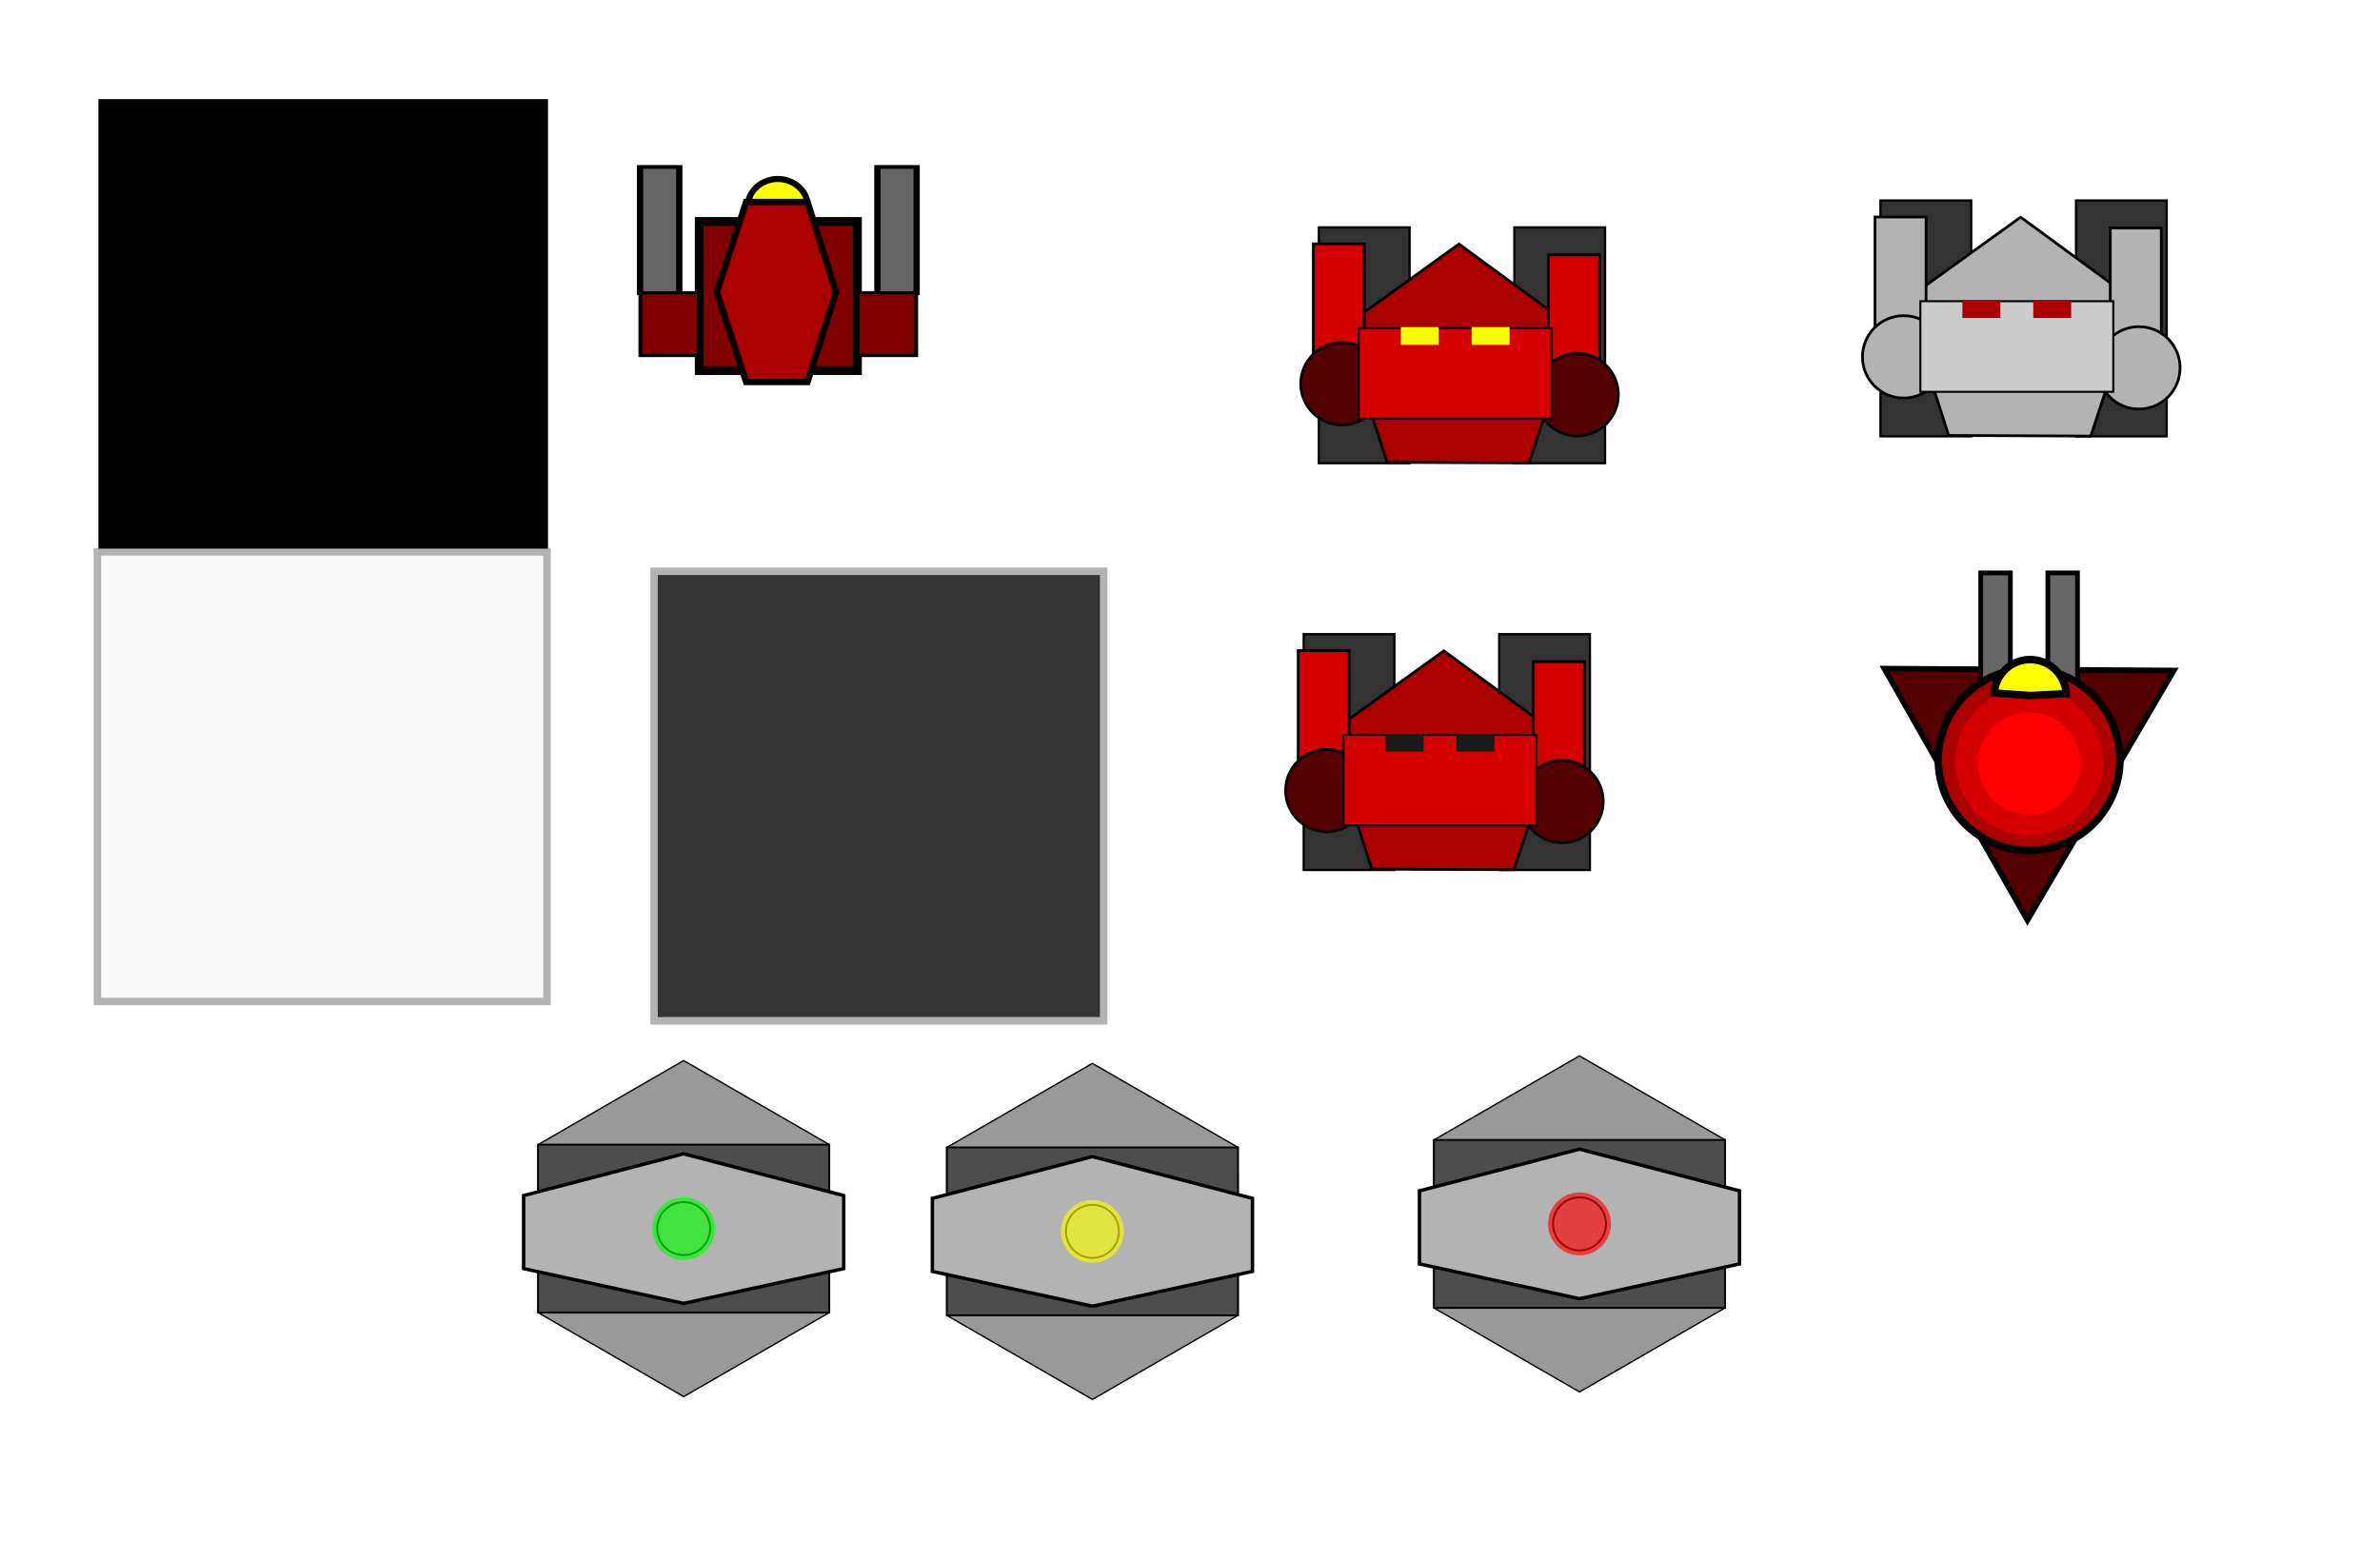 <?xml version="1.0" encoding="UTF-8" standalone="no"?>
<!-- Created with Inkscape (http://www.inkscape.org/) -->

<svg
   xmlns:dc="http://purl.org/dc/elements/1.1/"
   xmlns:cc="http://creativecommons.org/ns#"
   xmlns:rdf="http://www.w3.org/1999/02/22-rdf-syntax-ns#"
   xmlns:svg="http://www.w3.org/2000/svg"
   xmlns="http://www.w3.org/2000/svg"
   xmlns:sodipodi="http://sodipodi.sourceforge.net/DTD/sodipodi-0.dtd"
   xmlns:inkscape="http://www.inkscape.org/namespaces/inkscape"
   width="1270.421"
   height="832.756"
   viewBox="0 0 635.211 416.378"
   version="1.1"
   id="svg8"
   sodipodi:docname="art_sheet.svg"
   inkscape:version="0.92.1 15371">
  <defs
     id="defs2" />
  <sodipodi:namedview
     id="base"
     pagecolor="#ffffff"
     bordercolor="#666666"
     borderopacity="1.0"
     inkscape:pageopacity="0.0"
     inkscape:pageshadow="2"
     inkscape:zoom="0.49497475"
     inkscape:cx="710.18464"
     inkscape:cy="532.21023"
     inkscape:document-units="px"
     inkscape:current-layer="layer1"
     showgrid="false"
     units="px"
     inkscape:pagecheckerboard="false"
     inkscape:window-width="1301"
     inkscape:window-height="744"
     inkscape:window-x="65"
     inkscape:window-y="24"
     inkscape:window-maximized="1"
     fit-margin-top="50"
     fit-margin-right="50"
     fit-margin-bottom="50"
     fit-margin-left="50"
     objecttolerance="5"
     guidetolerance="5"
     gridtolerance="5" />
  <g
     inkscape:label="Layer 1"
     inkscape:groupmode="layer"
     id="layer1"
     transform="translate(103.173,-83.589)">
    <g
       id="g7293">
      <g
         inkscape:export-ydpi="181.25"
         inkscape:export-xdpi="181.25"
         transform="translate(91.82,-37.985)"
         id="g3961">
        <rect
           style="fill:#333333;stroke:#000000;stroke-width:0.604"
           id="rect3734-7-2"
           width="24.213"
           height="62.956"
           x="306.903"
           y="175.096"
           inkscape:export-xdpi="181.25"
           inkscape:export-ydpi="181.25" />
        <rect
           style="fill:#333333;stroke:#000000;stroke-width:0.604"
           id="rect3734-7-5-7"
           width="24.213"
           height="62.956"
           x="359.082"
           y="175.096"
           inkscape:export-xdpi="181.25"
           inkscape:export-ydpi="181.25" />
        <path
           sodipodi:type="star"
           style="fill:#b3b3b3;stroke:#000000;stroke-width:0.733"
           id="path3804-0"
           sodipodi:sides="5"
           sodipodi:cx="344.1705"
           sodipodi:cy="211.80847"
           sodipodi:r1="32.25742"
           sodipodi:r2="26.096798"
           sodipodi:arg1="0.94677327"
           sodipodi:arg2="1.5750918"
           inkscape:flatsided="true"
           inkscape:rounded="0"
           inkscape:randomized="0"
           d="m 363.019,237.986 -37.921,-0.163 -11.563,-36.115 30.774,-22.157 30.583,22.421 z"
           inkscape:transform-center-x="-0.04283409"
           inkscape:transform-center-y="-3.0395667"
           inkscape:export-xdpi="181.25"
           inkscape:export-ydpi="181.25" />
        <g
           transform="matrix(1.466,0,0,1.466,-157.608,-55.853)"
           id="g3834-9"
           inkscape:export-xdpi="181.25"
           inkscape:export-ydpi="181.25">
          <rect
             y="160.54"
             x="315.863"
             height="22.143"
             width="9.286"
             id="rect3806-3"
             style="fill:#b3b3b3;stroke:#000000;stroke-width:0.5" />
          <circle
             r="7.5"
             cy="186.014"
             cx="321.071"
             id="path3808-60"
             style="fill:#b3b3b3;stroke:#000000;stroke-width:0.5" />
        </g>
        <g
           transform="matrix(1.466,0,0,1.466,-157.608,-55.853)"
           id="g3830-6"
           inkscape:export-xdpi="181.25"
           inkscape:export-ydpi="181.25">
          <rect
             y="162.54"
             x="358.687"
             height="22.143"
             width="9.286"
             id="rect3806-5-2"
             style="fill:#b3b3b3;stroke:#000000;stroke-width:0.5" />
          <circle
             r="7.5"
             cy="188.014"
             cx="363.896"
             id="path3808-6-6"
             style="fill:#b3b3b3;stroke:#000000;stroke-width:0.5" />
        </g>
        <g
           transform="matrix(1.466,0,0,1.466,-157.608,-55.853)"
           id="g3889-1"
           inkscape:export-xdpi="181.25"
           inkscape:export-ydpi="181.25">
          <rect
             y="175.874"
             x="324.113"
             height="16.499"
             width="35.127"
             id="rect3734-2-8"
             style="fill:#cccccc;stroke:#000000;stroke-width:0.373" />
          <g
             transform="translate(0.662,-0.186)"
             id="g3883-7">
            <rect
               style="fill:#aa0000;stroke:none;stroke-width:0.073"
               id="rect3734-2-9-9"
               width="6.902"
               height="3.242"
               x="331.113"
               y="175.874" />
            <rect
               style="fill:#aa0000;stroke:none;stroke-width:0.073"
               id="rect3734-2-9-1-2"
               width="6.902"
               height="3.242"
               x="344.015"
               y="175.874" />
          </g>
        </g>
      </g>
      <rect
         inkscape:export-ydpi="181.25"
         inkscape:export-xdpi="181.25"
         y="108.589"
         x="376.282"
         height="120"
         width="120"
         id="rect3945"
         style="fill:none;stroke:none;stroke-width:0.5" />
    </g>
    <g
       id="g7267">
      <path
         inkscape:export-ydpi="99.999992"
         inkscape:export-xdpi="99.999992"
         d="m 227.243,434.729 -38.84,22.441 -38.855,-22.416 -0.014,-44.857 38.84,-22.441 38.855,22.416 z"
         inkscape:randomized="0"
         inkscape:rounded="0"
         inkscape:flatsided="true"
         sodipodi:arg2="1.0468771"
         sodipodi:arg1="0.52327832"
         sodipodi:r2="38.847397"
         sodipodi:r1="44.857109"
         sodipodi:cy="412.31268"
         sodipodi:cx="188.3884"
         sodipodi:sides="6"
         id="path3966"
         style="fill:#999999;stroke:#000000;stroke-width:0.37"
         sodipodi:type="star" />
      <rect
         inkscape:export-ydpi="99.999992"
         inkscape:export-xdpi="99.999992"
         y="389.897"
         x="149.534"
         height="44.832"
         width="77.709"
         id="rect4775"
         style="fill:#4d4d4d;stroke:#000000;stroke-width:0.5" />
      <path
         inkscape:export-ydpi="99.999992"
         inkscape:export-xdpi="99.999992"
         sodipodi:nodetypes="ccccccc"
         inkscape:connector-curvature="0"
         id="rect3963"
         d="m 145.673,403.493 42.715,-11.143 42.715,11.143 1e-5,19.5 -42.715,9.286 -42.715,-9.286 z"
         style="fill:#b3b3b3;stroke:#000000;stroke-width:0.919" />
      <circle
         inkscape:export-ydpi="99.999992"
         inkscape:export-xdpi="99.999992"
         r="7.071"
         cy="412.313"
         cx="188.388"
         id="path4773"
         style="fill:none;stroke:#000000;stroke-width:0.5" />
      <circle
         inkscape:export-ydpi="99.999992"
         inkscape:export-xdpi="99.999992"
         r="8.394"
         cy="412.313"
         cx="188.388"
         id="path4773-0"
         style="fill:#ffff00;fill-opacity:0.635;stroke:none;stroke-width:0.594" />
    </g>
    <rect
       style="fill:none;stroke:none;stroke-width:0.5"
       id="rect3945-3"
       width="120"
       height="120"
       x="387.038"
       y="354.967"
       inkscape:export-xdpi="181.25"
       inkscape:export-ydpi="181.25" />
    <rect
       style="fill:none;stroke:none;stroke-width:0.5"
       id="rect3945-3-1"
       width="120"
       height="120"
       x="128.388"
       y="352.313"
       inkscape:export-xdpi="99.999992"
       inkscape:export-ydpi="99.999992" />
    <g
       id="g7275">
      <path
         inkscape:export-ydpi="99.999992"
         inkscape:export-xdpi="99.999992"
         d="m 357.243,432.729 -38.84,22.441 -38.855,-22.416 -0.014,-44.857 38.84,-22.441 38.855,22.416 z"
         inkscape:randomized="0"
         inkscape:rounded="0"
         inkscape:flatsided="true"
         sodipodi:arg2="1.0468771"
         sodipodi:arg1="0.52327832"
         sodipodi:r2="38.847397"
         sodipodi:r1="44.857109"
         sodipodi:cy="410.31268"
         sodipodi:cx="318.3884"
         sodipodi:sides="6"
         id="path3966-0"
         style="fill:#999999;stroke:#000000;stroke-width:0.37"
         sodipodi:type="star" />
      <rect
         inkscape:export-ydpi="99.999992"
         inkscape:export-xdpi="99.999992"
         y="387.897"
         x="279.534"
         height="44.832"
         width="77.709"
         id="rect4775-3"
         style="fill:#4d4d4d;stroke:#000000;stroke-width:0.5" />
      <path
         inkscape:export-ydpi="99.999992"
         inkscape:export-xdpi="99.999992"
         sodipodi:nodetypes="ccccccc"
         inkscape:connector-curvature="0"
         id="rect3963-6"
         d="m 275.673,401.493 42.715,-11.143 42.715,11.143 1e-5,19.5 -42.715,9.286 -42.715,-9.286 z"
         style="fill:#b3b3b3;stroke:#000000;stroke-width:0.919" />
      <circle
         inkscape:export-ydpi="99.999992"
         inkscape:export-xdpi="99.999992"
         r="7.071"
         cy="410.313"
         cx="318.388"
         id="path4773-1"
         style="fill:none;stroke:#000000;stroke-width:0.5" />
      <circle
         inkscape:export-ydpi="99.999992"
         inkscape:export-xdpi="99.999992"
         r="8.394"
         cy="410.313"
         cx="318.388"
         id="path4773-0-0"
         style="fill:#ff0000;fill-opacity:0.635;stroke:none;stroke-width:0.594" />
      <rect
         inkscape:export-ydpi="99.999992"
         inkscape:export-xdpi="99.999992"
         y="350.313"
         x="258.388"
         height="120"
         width="120"
         id="rect3945-3-1-6"
         style="fill:none;stroke:none;stroke-width:0.5" />
    </g>
    <g
       id="g7260">
      <path
         inkscape:export-ydpi="99.999992"
         inkscape:export-xdpi="99.999992"
         d="m 118.152,433.98 -38.84,22.441 -38.855,-22.416 -0.014,-44.857 38.84,-22.441 38.855,22.416 z"
         inkscape:randomized="0"
         inkscape:rounded="0"
         inkscape:flatsided="true"
         sodipodi:arg2="1.0468771"
         sodipodi:arg1="0.52327832"
         sodipodi:r2="38.847397"
         sodipodi:r1="44.857109"
         sodipodi:cy="411.56393"
         sodipodi:cx="79.296974"
         sodipodi:sides="6"
         id="path3966-3"
         style="fill:#999999;stroke:#000000;stroke-width:0.37"
         sodipodi:type="star" />
      <rect
         inkscape:export-ydpi="99.999992"
         inkscape:export-xdpi="99.999992"
         y="389.148"
         x="40.442"
         height="44.832"
         width="77.709"
         id="rect4775-2"
         style="fill:#4d4d4d;stroke:#000000;stroke-width:0.5" />
      <path
         inkscape:export-ydpi="99.999992"
         inkscape:export-xdpi="99.999992"
         sodipodi:nodetypes="ccccccc"
         inkscape:connector-curvature="0"
         id="rect3963-0"
         d="m 36.582,402.745 42.715,-11.143 42.715,11.143 10e-6,19.5 -42.715,9.286 -42.715,-9.286 z"
         style="fill:#b3b3b3;stroke:#000000;stroke-width:0.919" />
      <circle
         inkscape:export-ydpi="99.999992"
         inkscape:export-xdpi="99.999992"
         r="7.071"
         cy="411.564"
         cx="79.297"
         id="path4773-6"
         style="fill:none;stroke:#000000;stroke-width:0.5" />
      <circle
         inkscape:export-ydpi="99.999992"
         inkscape:export-xdpi="99.999992"
         r="8.394"
         cy="411.564"
         cx="79.297"
         id="path4773-0-1"
         style="fill:#00ff00;fill-opacity:0.635;stroke:none;stroke-width:0.594" />
      <rect
         inkscape:export-ydpi="99.999992"
         inkscape:export-xdpi="99.999992"
         y="351.564"
         x="19.297"
         height="120"
         width="120"
         id="rect3945-3-1-5"
         style="fill:none;stroke:none;stroke-width:0.5" />
    </g>
    <g
       id="g5116"
       inkscape:export-filename="/home/bcperea/Downloads/DefaultEnemySprite.png"
       inkscape:export-xdpi="100"
       inkscape:export-ydpi="100">
      <rect
         inkscape:export-ydpi="181.25"
         inkscape:export-xdpi="181.25"
         y="144.286"
         x="248.819"
         height="62.956"
         width="24.213"
         id="rect3734-7-2-4"
         style="fill:#333333;stroke:#000000;stroke-width:0.604" />
      <rect
         inkscape:export-ydpi="181.25"
         inkscape:export-xdpi="181.25"
         y="144.286"
         x="300.998"
         height="62.956"
         width="24.213"
         id="rect3734-7-5-7-3"
         style="fill:#333333;stroke:#000000;stroke-width:0.604" />
      <path
         inkscape:export-ydpi="181.25"
         inkscape:export-xdpi="181.25"
         inkscape:transform-center-y="-3.0395667"
         inkscape:transform-center-x="-0.04283409"
         d="m 304.935,207.177 -37.921,-0.163 -11.563,-36.115 30.774,-22.157 30.583,22.421 z"
         inkscape:randomized="0"
         inkscape:rounded="0"
         inkscape:flatsided="true"
         sodipodi:arg2="1.5750918"
         sodipodi:arg1="0.94677327"
         sodipodi:r2="26.096798"
         sodipodi:r1="32.25742"
         sodipodi:cy="180.99883"
         sodipodi:cx="286.0867"
         sodipodi:sides="5"
         id="path3804-0-0"
         style="fill:#aa0000;stroke:#000000;stroke-width:0.733"
         sodipodi:type="star" />
      <g
         id="g5089">
        <rect
           style="fill:#d40000;stroke:#000000;stroke-width:0.733"
           id="rect3806-3-8"
           width="13.613"
           height="32.461"
           x="247.353"
           y="148.684" />
        <circle
           style="fill:#550000;stroke:#000000;stroke-width:0.733"
           id="path3808-60-6"
           cx="254.989"
           cy="186.028"
           r="10.995" />
      </g>
      <g
         id="g5093">
        <rect
           style="fill:#d40000;stroke:#000000;stroke-width:0.733"
           id="rect3806-5-2-8"
           width="13.613"
           height="32.461"
           x="310.132"
           y="151.616" />
        <circle
           style="fill:#550000;stroke:#000000;stroke-width:0.733"
           id="path3808-6-6-4"
           cx="317.768"
           cy="188.96"
           r="10.995" />
      </g>
      <g
         id="g5099">
        <rect
           style="fill:#d40000;stroke:#000000;stroke-width:0.546"
           id="rect3734-2-8-1"
           width="51.496"
           height="24.187"
           x="259.448"
           y="171.163" />
        <g
           id="g3883-7-4"
           transform="matrix(1.466,0,0,1.466,-214.721,-86.936)"
           style="fill:#ffff00">
          <rect
             y="175.874"
             x="331.113"
             height="3.242"
             width="6.902"
             id="rect3734-2-9-9-9"
             style="fill:#ffff00;stroke:none;stroke-width:0.073" />
          <rect
             y="175.874"
             x="344.015"
             height="3.242"
             width="6.902"
             id="rect3734-2-9-1-2-2"
             style="fill:#ffff00;stroke:none;stroke-width:0.073" />
        </g>
      </g>
      <rect
         inkscape:export-ydpi="181.25"
         inkscape:export-xdpi="181.25"
         y="115.764"
         x="226.378"
         height="120"
         width="120"
         id="rect3945-0"
         style="fill:none;stroke:none;stroke-width:0.5" />
    </g>
    <g
       id="g5212"
       inkscape:export-filename="/home/bcperea/Downloads/DefaultEnemyInactiveSprite.png"
       inkscape:export-xdpi="181.25"
       inkscape:export-ydpi="181.25">
      <rect
         inkscape:export-ydpi="181.25"
         inkscape:export-xdpi="181.25"
         y="252.878"
         x="244.778"
         height="62.956"
         width="24.213"
         id="rect3734-7-2-4-8"
         style="fill:#333333;stroke:#000000;stroke-width:0.604" />
      <rect
         inkscape:export-ydpi="181.25"
         inkscape:export-xdpi="181.25"
         y="252.878"
         x="296.957"
         height="62.956"
         width="24.213"
         id="rect3734-7-5-7-3-9"
         style="fill:#333333;stroke:#000000;stroke-width:0.604" />
      <path
         inkscape:export-ydpi="181.25"
         inkscape:export-xdpi="181.25"
         inkscape:transform-center-y="-3.0395667"
         inkscape:transform-center-x="-0.04283409"
         d="m 300.894,315.768 -37.921,-0.163 -11.563,-36.115 30.774,-22.157 30.583,22.421 z"
         inkscape:randomized="0"
         inkscape:rounded="0"
         inkscape:flatsided="true"
         sodipodi:arg2="1.5750918"
         sodipodi:arg1="0.94677327"
         sodipodi:r2="26.096798"
         sodipodi:r1="32.25742"
         sodipodi:cy="289.59024"
         sodipodi:cx="282.04608"
         sodipodi:sides="5"
         id="path3804-0-0-2"
         style="fill:#aa0000;stroke:#000000;stroke-width:0.733"
         sodipodi:type="star" />
      <g
         transform="translate(-4.041,108.591)"
         id="g5089-6">
        <rect
           style="fill:#d40000;stroke:#000000;stroke-width:0.733"
           id="rect3806-3-8-6"
           width="13.613"
           height="32.461"
           x="247.353"
           y="148.684" />
        <circle
           style="fill:#550000;stroke:#000000;stroke-width:0.733"
           id="path3808-60-6-4"
           cx="254.989"
           cy="186.028"
           r="10.995" />
      </g>
      <g
         transform="translate(-4.041,108.591)"
         id="g5093-9">
        <rect
           style="fill:#d40000;stroke:#000000;stroke-width:0.733"
           id="rect3806-5-2-8-5"
           width="13.613"
           height="32.461"
           x="310.132"
           y="151.616" />
        <circle
           style="fill:#550000;stroke:#000000;stroke-width:0.733"
           id="path3808-6-6-4-0"
           cx="317.768"
           cy="188.96"
           r="10.995" />
      </g>
      <rect
         y="279.754"
         x="255.408"
         height="24.187"
         width="51.496"
         id="rect3734-2-8-1-8"
         style="fill:#d40000;stroke:#000000;stroke-width:0.546" />
      <rect
         y="279.481"
         x="266.64"
         height="4.752"
         width="10.118"
         id="rect3734-2-9-9-9-1"
         style="fill:#1a1a1a;stroke:none;stroke-width:0.107" />
      <rect
         y="279.481"
         x="285.553"
         height="4.752"
         width="10.118"
         id="rect3734-2-9-1-2-2-7"
         style="fill:#1a1a1a;stroke:none;stroke-width:0.107" />
      <rect
         inkscape:export-ydpi="181.25"
         inkscape:export-xdpi="181.25"
         y="224.356"
         x="222.338"
         height="120"
         width="120"
         id="rect3945-0-2"
         style="fill:none;stroke:none;stroke-width:0.5" />
    </g>
    <rect
       style="fill:#333333;fill-opacity:1;stroke:#b3b3b3;stroke-width:2;stroke-miterlimit:4;stroke-dasharray:none"
       id="rect3945-3-7"
       width="120"
       height="120"
       x="71.391"
       y="236.084"
       inkscape:export-xdpi="98.360649"
       inkscape:export-ydpi="98.360649"
       inkscape:export-filename="/home/bcperea/Downloads/wallTile.png" />
    <rect
       style="fill:#f9f9f9;fill-opacity:1;stroke:#b3b3b3;stroke-width:2;stroke-miterlimit:4;stroke-dasharray:none"
       id="rect3945-3-7-2"
       width="120"
       height="120"
       x="-77.173"
       y="230.922"
       inkscape:export-xdpi="98.360649"
       inkscape:export-ydpi="98.360649"
       inkscape:export-filename="/home/bcperea/Downloads/floorTile.png" />
    <g
       id="g6905"
       inkscape:export-filename="/home/bcperea/Downloads/turretSprite.png"
       inkscape:export-xdpi="100.00002"
       inkscape:export-ydpi="100.00002">
      <g
         transform="translate(1.7651688e-6,-9.553)"
         id="g6893">
        <path
           sodipodi:type="star"
           style="fill:#550000;fill-opacity:1;stroke:#000000;stroke-width:1.505;stroke-miterlimit:4;stroke-dasharray:none"
           id="path6770"
           sodipodi:sides="3"
           sodipodi:cx="438.23703"
           sodipodi:cy="-294.18277"
           sodipodi:r1="44.59539"
           sodipodi:r2="22.297695"
           sodipodi:arg1="0.51703195"
           sodipodi:arg2="1.5642295"
           inkscape:flatsided="true"
           inkscape:rounded="0"
           inkscape:randomized="0"
           d="m 477.003,-272.139 -77.24,0.507 38.181,-67.145 z"
           inkscape:transform-center-x="-0.14641481"
           inkscape:transform-center-y="11.02181"
           transform="scale(1,-1)" />
        <g
           id="g6811"
           transform="translate(1.096,-0.04)"
           style="fill:#666666">
          <rect
             y="246.119"
             x="424.382"
             height="42.257"
             width="7.911"
             id="rect6776"
             style="fill:#666666;fill-opacity:1;stroke:#000000;stroke-width:1.26;stroke-miterlimit:4;stroke-dasharray:none" />
          <rect
             y="246.119"
             x="442.292"
             height="42.257"
             width="7.911"
             id="rect6776-2"
             style="fill:#666666;fill-opacity:1;stroke:#000000;stroke-width:1.26;stroke-miterlimit:4;stroke-dasharray:none" />
        </g>
        <circle
           style="fill:#aa0000;fill-opacity:1;stroke:#000000;stroke-width:2;stroke-miterlimit:4;stroke-dasharray:none"
           id="path6774"
           cx="438.388"
           cy="295.933"
           r="24.244" />
        <circle
           style="fill:#d40000;fill-opacity:1;stroke:none;stroke-width:2;stroke-miterlimit:4;stroke-dasharray:none"
           id="path6813"
           cx="438.388"
           cy="296.438"
           r="19.698" />
        <path
           style="fill:#ffff00;fill-opacity:1;stroke:#000000;stroke-width:2;stroke-miterlimit:4;stroke-dasharray:none"
           id="path6801"
           sodipodi:type="arc"
           sodipodi:cx="456.90619"
           sodipodi:cy="-247.32892"
           sodipodi:rx="9.5964489"
           sodipodi:ry="9.5964489"
           sodipodi:start="0.12217305"
           sodipodi:end="3.1415927"
           d="m 466.431,-246.159 a 9.596,9.596 0 0 1 -10.111,8.409 9.596,9.596 0 0 1 -9.011,-9.579 l 9.596,0 z"
           transform="matrix(0.998,0.07,0.07,-0.998,0,0)" />
        <circle
           style="fill:#ff0000;fill-opacity:1;stroke:none;stroke-width:1.385;stroke-miterlimit:4;stroke-dasharray:none"
           id="path6813-6"
           cx="438.388"
           cy="296.943"
           r="13.637" />
      </g>
      <rect
         inkscape:export-ydpi="181.25"
         inkscape:export-xdpi="181.25"
         y="223.313"
         x="378.388"
         height="120"
         width="120"
         id="rect3945-3-10"
         style="fill:none;stroke:none;stroke-width:0.5" />
    </g>
    <rect
       style="fill:none;stroke:none;stroke-width:0.5"
       id="rect3945-0-8"
       width="120"
       height="120"
       x="-105.594"
       y="116.719"
       inkscape:export-xdpi="181.25"
       inkscape:export-ydpi="181.25" />
    <rect
       style="fill:none;stroke:none;stroke-width:0.5"
       id="rect3945-0-1"
       width="120"
       height="120"
       x="-82.96"
       y="80.867"
       inkscape:export-xdpi="181.25"
       inkscape:export-ydpi="181.25" />
    <g
       id="g7252"
       inkscape:export-filename="/home/bcperea/Downloads/stafeSprite.png"
       inkscape:export-xdpi="100.00002"
       inkscape:export-ydpi="100.00002">
      <rect
         inkscape:export-ydpi="181.25"
         inkscape:export-xdpi="181.25"
         y="97.085"
         x="44.567"
         height="120"
         width="120"
         id="rect3945-3-10-7"
         style="fill:none;stroke:none;stroke-width:0.5" />
      <g
         transform="matrix(1.317,0,0,1.317,11.591,-45.43)"
         id="g7224">
        <path
           style="fill:#ffff00;fill-opacity:1;stroke:#000000;stroke-width:1.228;stroke-miterlimit:4;stroke-dasharray:none"
           id="path6801-1"
           sodipodi:type="arc"
           sodipodi:cx="80.909584"
           sodipodi:cy="-135.07326"
           sodipodi:rx="6.1060266"
           sodipodi:ry="5.6853337"
           sodipodi:start="0.12217305"
           sodipodi:end="3.1415927"
           d="m 86.97,-134.38 a 6.106,5.685 0 0 1 -6.433,4.982 6.106,5.685 0 0 1 -5.733,-5.675 l 6.106,0 z"
           transform="matrix(0.998,0.065,0.076,-0.997,0,0)" />
        <rect
           style="fill:#800000;fill-opacity:1;stroke:#000000;stroke-width:1.78;stroke-miterlimit:4;stroke-dasharray:none"
           id="rect7172"
           width="32.072"
           height="30.231"
           x="54.551"
           y="142.856" />
        <path
           style="fill:#aa0000;stroke:#000000;stroke-width:1.29;stroke-miterlimit:4;stroke-dasharray:none"
           d="m 76.511,138.912 5.767,18.242 -5.767,18.242 -12.45,1e-5 -5.929,-18.242 5.929,-18.242 z"
           id="rect3963-1"
           inkscape:connector-curvature="0"
           sodipodi:nodetypes="ccccccc"
           inkscape:export-xdpi="99.999992"
           inkscape:export-ydpi="99.999992" />
        <g
           id="g7213"
           transform="matrix(1.002,0,0,0.792,-0.144,32.947)">
          <g
             transform="matrix(1.003,0,0,0.765,-0.198,37.032)"
             id="g7206">
            <rect
               style="fill:#666666;fill-opacity:1;stroke:#000000;stroke-width:1.26;stroke-miterlimit:4;stroke-dasharray:none"
               id="rect6776-4"
               width="7.911"
               height="42.257"
               x="42.701"
               y="114.76" />
            <rect
               style="fill:#666666;fill-opacity:1;stroke:#000000;stroke-width:1.26;stroke-miterlimit:4;stroke-dasharray:none"
               id="rect6776-2-9"
               width="7.911"
               height="42.257"
               x="90.562"
               y="114.76" />
          </g>
          <rect
             y="157.017"
             x="86.623"
             height="16.07"
             width="11.85"
             id="rect7172-9"
             style="fill:#800000;fill-opacity:1;stroke:#000000;stroke-width:0.789;stroke-miterlimit:4;stroke-dasharray:none" />
          <rect
             y="157.017"
             x="42.701"
             height="16.07"
             width="11.85"
             id="rect7172-9-8"
             style="fill:#800000;fill-opacity:1;stroke:#000000;stroke-width:0.789;stroke-miterlimit:4;stroke-dasharray:none" />
        </g>
      </g>
    </g>
    <rect
       style="fill:none;stroke:none;stroke-width:0.5"
       id="rect3945-3-4"
       width="120"
       height="120"
       x="50.071"
       y="51.059"
       inkscape:export-xdpi="181.25"
       inkscape:export-ydpi="181.25" />
    <rect
       id="rect104"
       width="120"
       height="120"
       x="-76.909"
       y="110.049"
       style="stroke-width:0.5"
       inkscape:export-xdpi="96"
       inkscape:export-ydpi="96" />
  </g>
</svg>
